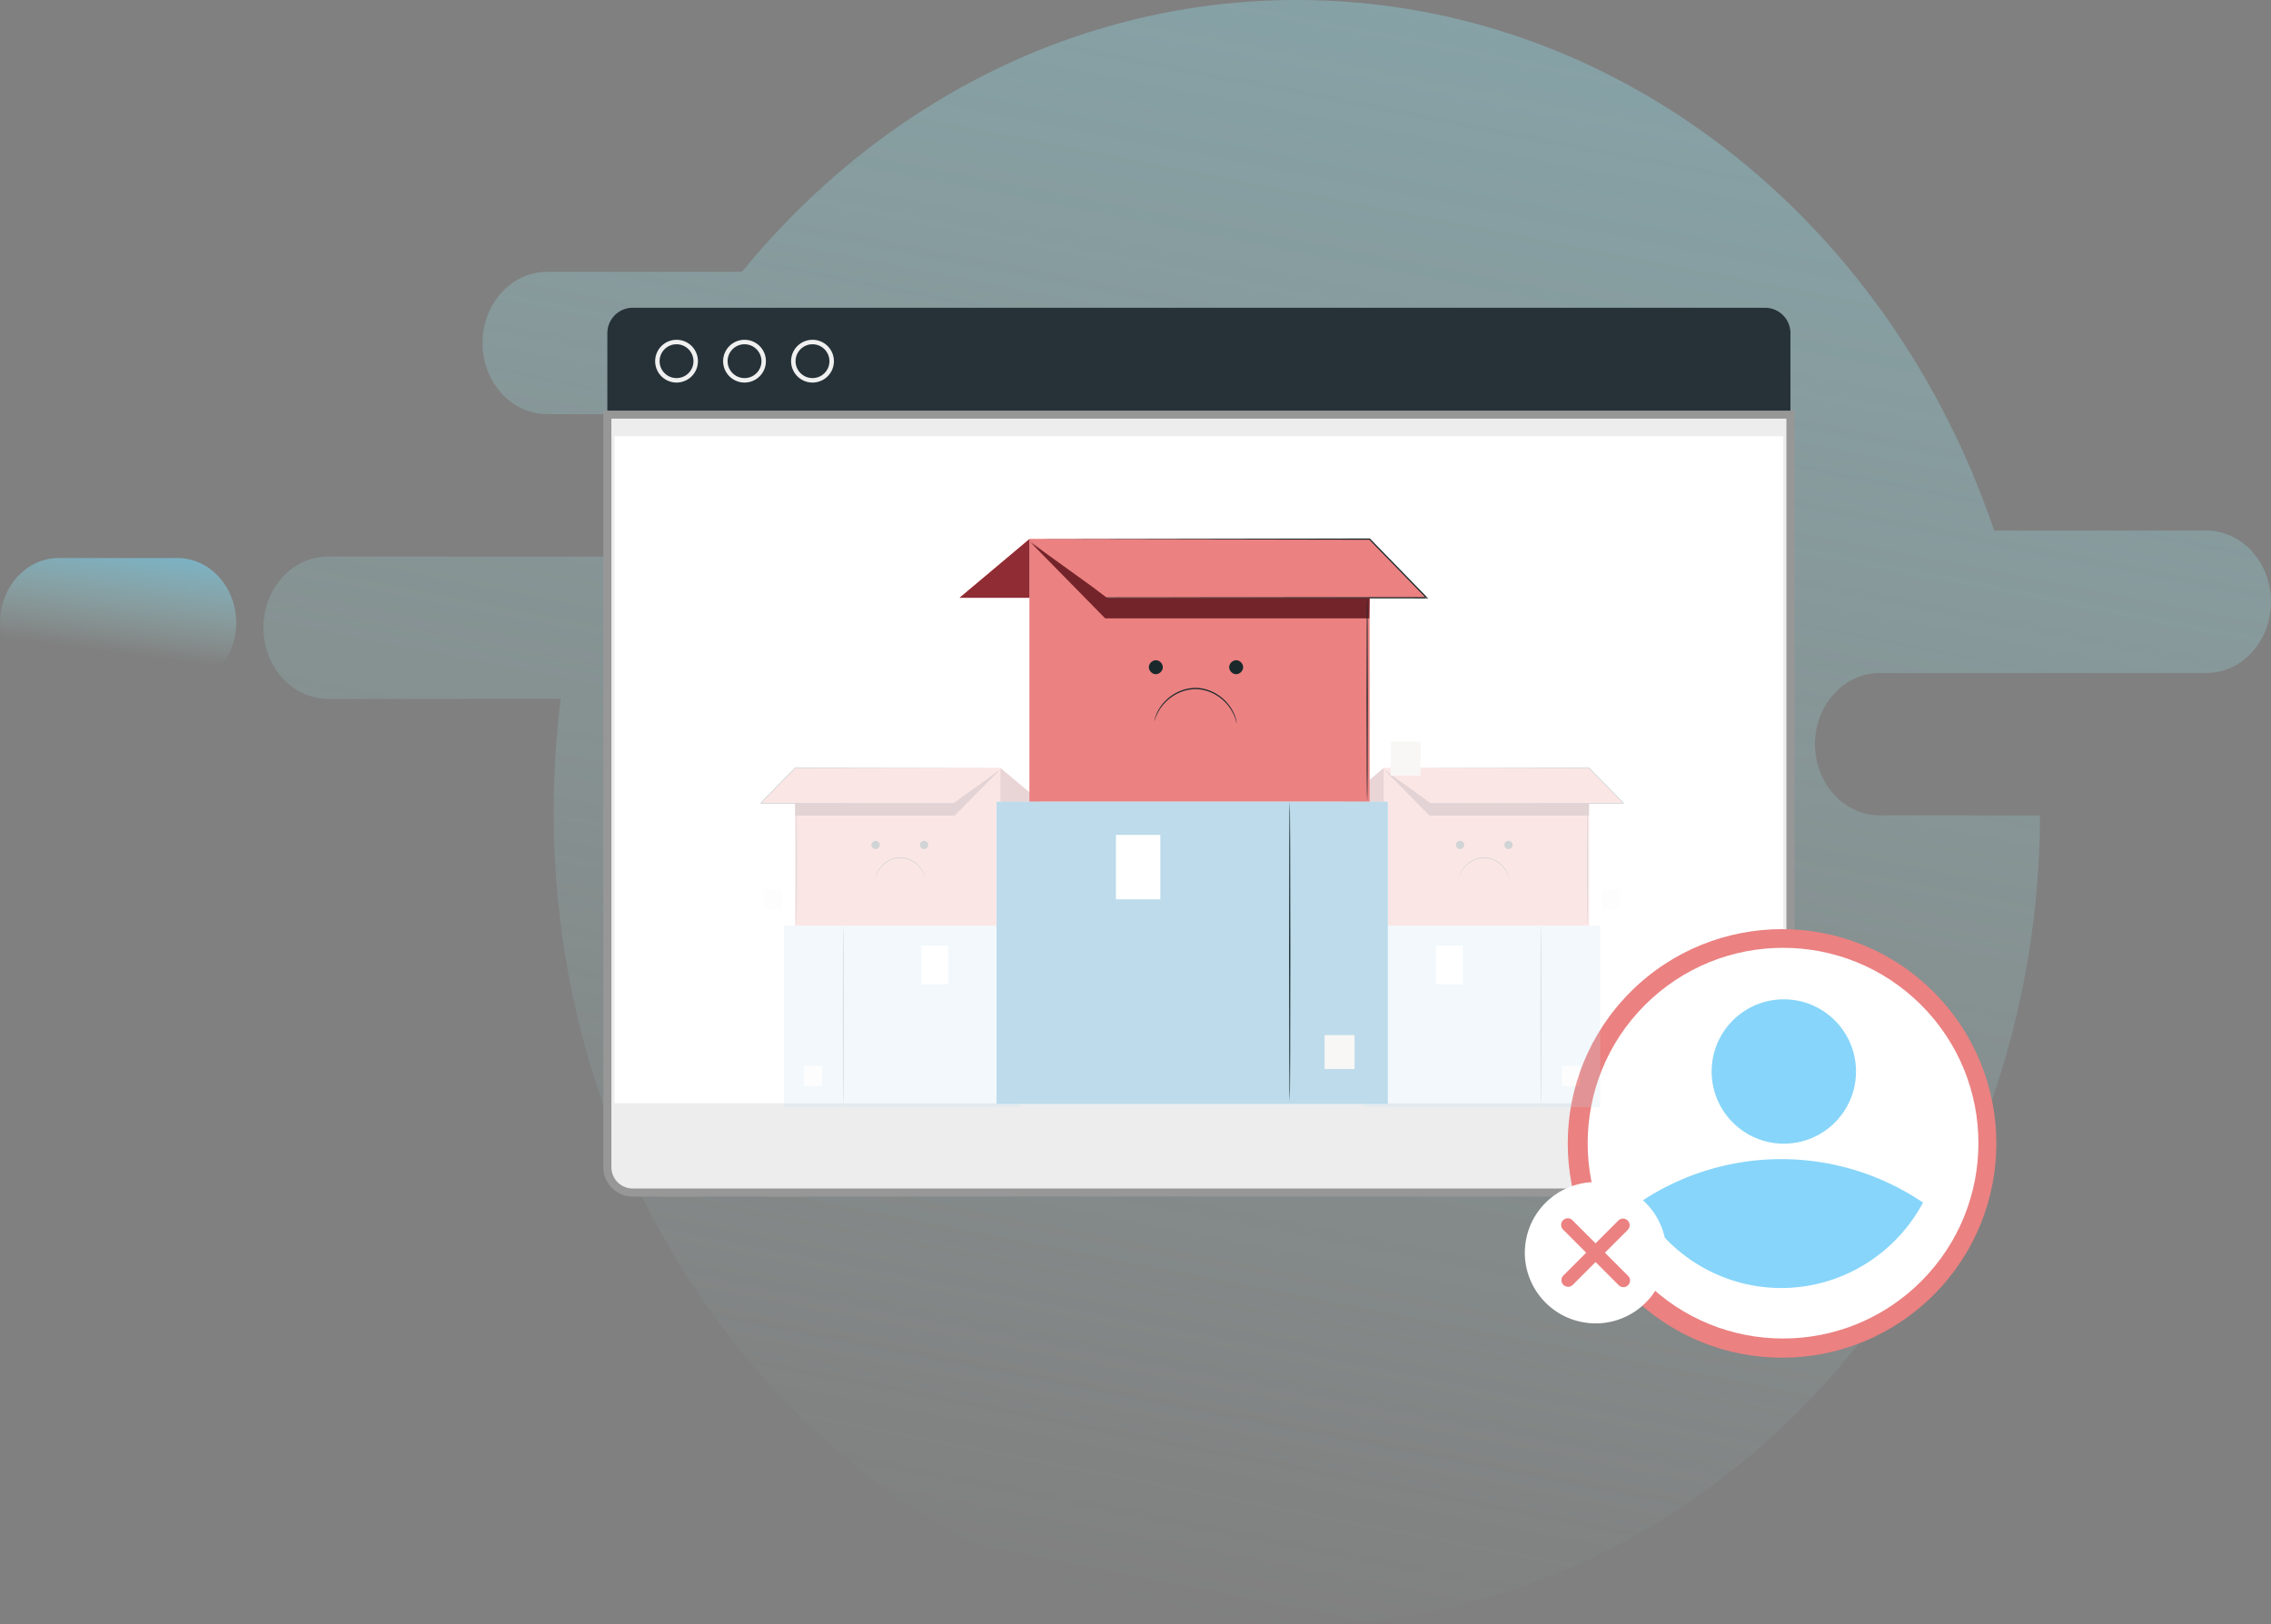 <svg width="281" height="201" xmlns="http://www.w3.org/2000/svg"><rect width="100%" height="100%" fill="#808080" stroke="none"/><defs><linearGradient x1="114.858%" y1="-194.911%" x2="43.8%" y2="99.462%" id="a"><stop stop-color="#44C0FF" offset="0%"/><stop stop-color="#B9F9F0" stop-opacity="0" offset="100%"/></linearGradient><linearGradient x1="79.807%" y1="-62.553%" x2="47.15%" y2="72.731%" id="b"><stop stop-color="#44C0FF" offset="0%"/><stop stop-color="#B9F9F0" stop-opacity="0" offset="100%"/></linearGradient></defs><g fill="none" fill-rule="evenodd"><g fill-rule="nonzero"><path d="M252.422 100.9c-.198 55.32-41.294 100.1-91.96 100.1-50.789 0-91.961-44.995-91.961-100.5 0-4.756.302-9.434.887-14.014H40.6c-4.421 0-8.005-3.944-8.005-8.809 0-4.865 3.584-8.808 8.005-8.808h66.059c4.42 0 8.005-3.944 8.005-8.81 0-4.864-3.584-8.808-8.005-8.808H67.713c-4.421 0-8.005-3.944-8.005-8.809 0-4.865 3.584-8.809 8.005-8.809h24.095C108.65 12.995 133.168 0 160.462 0c39.582 0 73.324 27.33 86.286 65.665h26.247c4.421 0 8.005 3.944 8.005 8.81 0 4.864-3.584 8.808-8.005 8.808h-40.413c-4.42 0-8.004 3.944-8.004 8.809 0 4.865 3.584 8.808 8.004 8.808h19.84z" fill="url(#a)"/><path d="M7.284 69.055H21.94c4.023 0 7.284 3.589 7.284 8.016 0 4.426-3.261 8.015-7.284 8.015H7.284C3.26 85.086 0 81.497 0 77.07c0-4.427 3.261-8.016 7.284-8.016z" fill="url(#b)"/></g><path d="M75.15 41.221a3.148 3.148 0 0 1 3.14-3.135H218.4a3.148 3.148 0 0 1 3.14 3.135v10.09H75.15V41.22z" fill="#263238" fill-rule="nonzero"/><path d="M100.535 47.342a2.648 2.648 0 0 1-2.65-2.646 2.648 2.648 0 0 1 2.65-2.646 2.648 2.648 0 0 1 2.65 2.646 2.648 2.648 0 0 1-2.65 2.646zm0-4.738a2.093 2.093 0 0 0-2.095 2.092c0 1.155.938 2.092 2.095 2.092a2.093 2.093 0 0 0 2.095-2.092 2.098 2.098 0 0 0-2.095-2.092zM92.12 47.342a2.648 2.648 0 0 1-2.645-2.65 2.648 2.648 0 0 1 2.652-2.642 2.644 2.644 0 1 1-.007 5.292zm0-4.738a2.093 2.093 0 0 0-2.09 2.095 2.093 2.093 0 0 0 2.097 2.089 2.093 2.093 0 0 0 2.093-2.092 2.098 2.098 0 0 0-2.1-2.092zM83.71 47.342a2.648 2.648 0 0 1-2.645-2.65 2.648 2.648 0 0 1 2.652-2.642 2.644 2.644 0 1 1-.007 5.292zm0-4.738a2.093 2.093 0 0 0-2.095 2.092c0 1.155.938 2.092 2.095 2.092a2.093 2.093 0 0 0 2.095-2.092 2.098 2.098 0 0 0-2.095-2.092z" fill="#F0F0F0" fill-rule="nonzero"/><path d="M218.4 147.58H78.29a3.148 3.148 0 0 1-3.14-3.134V51.31h146.39v93.135a3.148 3.148 0 0 1-3.14 3.135z" stroke="#979797" fill="#EDEDED" fill-rule="nonzero"/><path fill="#FFF" fill-rule="nonzero" d="M76.04 53.992h144.61v82.541H76.04z"/><g transform="translate(183 104)" fill-rule="nonzero"><circle fill="#EB8181" transform="rotate(-45 37.5 37.5)" cx="37.5" cy="37.5" r="26.517"/><circle fill="#FFF" transform="rotate(-45 37.624 37.467)" cx="37.624" cy="37.467" r="24.174"/><path d="M54.946 44.82c-3.49 6.515-10.224 10.573-17.545 10.573-7.32 0-14.053-4.058-17.544-10.572a31.309 31.309 0 0 1 35.089 0z" fill="#87D5FA"/><circle fill="#87D5FA" cx="37.72" cy="28.598" r="8.932"/><ellipse fill="#FFF" transform="rotate(-80.78 14.43 51.028)" cx="14.431" cy="51.028" rx="8.743" ry="8.756"/><path d="m18.407 53.848-2.824-2.824 2.82-2.82a.82.82 0 0 0-1.16-1.16l-2.819 2.82-2.824-2.823a.82.82 0 1 0-1.158 1.157l2.824 2.824-2.82 2.82a.818.818 0 0 0 .369 1.37.818.818 0 0 0 .791-.21l2.82-2.82 2.824 2.823a.82.82 0 1 0 1.157-1.157z" fill="#EB8181"/></g><g opacity=".2"><path fill="#EB8181" d="M123.784 114.562h-25.41V95.046h25.41z"/><path fill="#EB8181" d="m123.784 95.046-4.694 4.36H94.112l4.262-4.36h25.41"/><path d="M123.784 95.046 98.374 95h-.02l-.013.014-4.219 4.314-.044.044-.078.08h.112l24.978-.018h.012l.008-.008 4.674-4.38-4.713 4.339.02-.008-24.979-.019.034.08.044-.045 4.217-4.315-.033.014 25.41-.046M114.34 104.045c.27 0 .515.241.52.509a.539.539 0 0 1-.501.526.539.539 0 0 1-.538-.489.538.538 0 0 1 .48-.544M108.341 104.045c.269 0 .514.241.519.509a.539.539 0 0 1-.5.526.539.539 0 0 1-.539-.489.538.538 0 0 1 .481-.544M108.303 108.717c.027.01.067-.489.503-1.122.214-.314.534-.647.96-.917a3.1 3.1 0 0 1 1.54-.486c.58-.01 1.127.154 1.564.4.44.247.778.562 1.009.864.47.609.537 1.106.564 1.093a.297.297 0 0 0-.015-.085c-.015-.055-.027-.14-.067-.24a2.89 2.89 0 0 0-.429-.808 3.302 3.302 0 0 0-1.02-.898 3.138 3.138 0 0 0-1.61-.42c-.6.022-1.152.226-1.583.507a3.294 3.294 0 0 0-.969.953c-.213.325-.33.62-.384.83-.034.103-.041.187-.053.242a.305.305 0 0 0-.01.087" fill="#1A282B"/><path d="M98.4 100.934h19.723l5.603-5.673-4.657 3.339-1.099.826-.01.008h-.014l-19.573.011c.01.201.019.726.027 1.49" fill="#73242A"/><path d="M98.556 114.517c.026 0 .047-3.395.047-7.58 0-4.189-.021-7.582-.047-7.582s-.048 3.393-.048 7.581c0 4.186.022 7.581.048 7.581" fill="#1A282B"/><path fill="#F8F7F5" d="M96.806 112.614h-2.24v-2.521h2.24z"/><path fill="#EB8181" d="m123.784 95.046 5.216 4.36h-5.216v-4.36"/><path fill="#8F2C34" d="M123.784 99.405H129l-5.216-4.359v4.36"/><path fill="#CFEEFD" d="M126.235 137H97.021v-22.438h29.214z"/><path fill="#BDDBEA" d="M126.235 137H97.021v-22.438h29.214z"/><path d="M104.34 136.842c.026 0 .048-5.002.048-11.17 0-6.17-.022-11.17-.048-11.17-.026 0-.047 5-.047 11.17 0 6.168.021 11.17.047 11.17" fill="#1A282B"/><path fill="#F8F7F5" d="M101.737 134.414h-2.24v-2.521h2.24z"/><path fill="#FFF" d="M117.323 121.809h-3.319v-4.788h3.319z"/></g><g opacity=".2"><path fill="#EB8181" d="M171.216 114.562h25.41V95.046h-25.41z"/><path fill="#EB8181" d="m171.216 95.046 4.694 4.36h24.978l-4.262-4.36h-25.41"/><path d="m171.216 95.046 25.41-.046h.02l.013.014 4.219 4.314.044.044.078.08h-.112l-24.978-.018h-.012l-.008-.008-4.674-4.38 4.713 4.339-.02-.008 24.979-.019-.034.08-.044-.045-4.217-4.315.033.014-25.41-.046M180.66 104.045a.539.539 0 0 0-.52.509.539.539 0 0 0 .501.526.539.539 0 0 0 .538-.489.538.538 0 0 0-.48-.544M186.659 104.045a.539.539 0 0 0-.519.509.539.539 0 0 0 .5.526.539.539 0 0 0 .539-.489.538.538 0 0 0-.481-.544M186.697 108.717c-.027.01-.067-.489-.503-1.122a3.319 3.319 0 0 0-.96-.917 3.1 3.1 0 0 0-1.54-.486 3.103 3.103 0 0 0-1.564.4c-.44.247-.778.562-1.009.864-.47.609-.537 1.106-.564 1.093a.297.297 0 0 1 .015-.085c.015-.055.027-.14.067-.24a2.89 2.89 0 0 1 .429-.808c.23-.313.57-.641 1.02-.898a3.138 3.138 0 0 1 1.61-.42c.6.022 1.152.226 1.583.507.435.28.757.627.969.953.213.325.33.62.384.83.034.103.041.187.053.242.01.056.014.086.01.087" fill="#1A282B"/><path d="M196.6 100.934h-19.723l-5.603-5.673 4.657 3.339 1.099.826.01.008h.014l19.573.011c-.01.201-.019.726-.027 1.49" fill="#73242A"/><path d="M196.444 114.517c-.026 0-.047-3.395-.047-7.58 0-4.189.021-7.582.047-7.582s.048 3.393.048 7.581c0 4.186-.022 7.581-.048 7.581" fill="#1A282B"/><path fill="#F8F7F5" d="M198.194 112.614h2.24v-2.521h-2.24z"/><path fill="#EB8181" d="M171.216 95.046 166 99.406h5.216v-4.36"/><path fill="#8F2C34" d="M171.216 99.405H166l5.216-4.359v4.36"/><path fill="#CFEEFD" d="M168.765 137h29.214v-22.438h-29.214z"/><path fill="#BDDBEA" d="M168.765 137h29.214v-22.438h-29.214z"/><path d="M190.66 136.842c-.026 0-.048-5.002-.048-11.17 0-6.17.022-11.17.048-11.17.026 0 .047 5 .047 11.17 0 6.168-.021 11.17-.047 11.17" fill="#1A282B"/><path fill="#F8F7F5" d="M193.263 134.414h2.24v-2.521h-2.24z"/><path fill="#FFF" d="M177.677 121.809h3.319v-4.788h-3.319z"/></g><path fill="#EB8181" d="M127.373 99.224h42.093v-32.51h-42.093z"/><path fill="#EB8181" d="m127.373 66.714 7.775 7.262h41.38l-7.062-7.262h-42.093"/><path d="m127.373 66.714 42.093-.077h.033l.022.024 6.99 7.185.072.075.13.133h-.186l-41.379-.031h-.018l-.014-.013-7.743-7.296 7.807 7.227-.032-.013 41.38-.03-.057.132-.072-.075-6.988-7.187.055.023-42.093-.077M143.016 81.705c-.445 0-.852.401-.86.847-.007.446.386.86.83.877.446.016.867-.37.891-.815.025-.445-.351-.874-.796-.907M152.955 81.705c-.445 0-.852.401-.86.847-.007.446.385.86.83.877.446.016.867-.37.891-.815.025-.445-.352-.874-.796-.907M153.02 89.487c-.046.018-.112-.814-.834-1.87a5.512 5.512 0 0 0-1.59-1.527c-.7-.45-1.59-.774-2.551-.809a5.119 5.119 0 0 0-2.592.668 5.51 5.51 0 0 0-1.672 1.438c-.778 1.014-.89 1.841-.934 1.82a.497.497 0 0 1 .025-.142c.025-.09.045-.231.11-.4.109-.342.33-.823.711-1.345a5.48 5.48 0 0 1 1.689-1.496 5.177 5.177 0 0 1 2.667-.699c.995.036 1.91.375 2.624.844a5.472 5.472 0 0 1 1.604 1.587c.353.542.547 1.034.637 1.383.056.171.068.312.088.404a.511.511 0 0 1 .017.144" fill="#1A282B"/><path d="M169.424 76.523H136.75l-9.281-9.452 7.715 5.563 1.82 1.376.017.013h.023l32.425.02c-.017.334-.032 1.208-.045 2.48" fill="#73242A"/><path d="M169.166 99.15c-.043 0-.078-5.656-.078-12.63 0-6.976.035-12.629.078-12.629s.078 5.653.078 12.63c0 6.973-.035 12.628-.078 12.628" fill="#1A282B"/><path fill="#F8F7F5" d="M172.065 95.98h3.71v-4.2h-3.71z"/><path fill="#EB8181" d="m127.373 66.714-8.641 7.262h8.641v-7.262"/><path fill="#8F2C34" d="M127.373 73.976h-8.641l8.641-7.262v7.262"/><path fill="#CFEEFD" d="M123.312 136.602h48.397V99.224h-48.397z"/><path fill="#BDDBEA" d="M123.312 136.602h48.397V99.224h-48.397z"/><path d="M159.583 136.338c-.043 0-.078-8.332-.078-18.606 0-10.28.035-18.61.078-18.61s.078 8.33.078 18.61c0 10.274-.035 18.606-.078 18.606" fill="#1A282B"/><path fill="#F8F7F5" d="M163.895 132.294h3.71v-4.2h-3.71z"/><path fill="#FFF" d="M138.077 111.296h5.496v-7.976h-5.496z"/></g></svg>